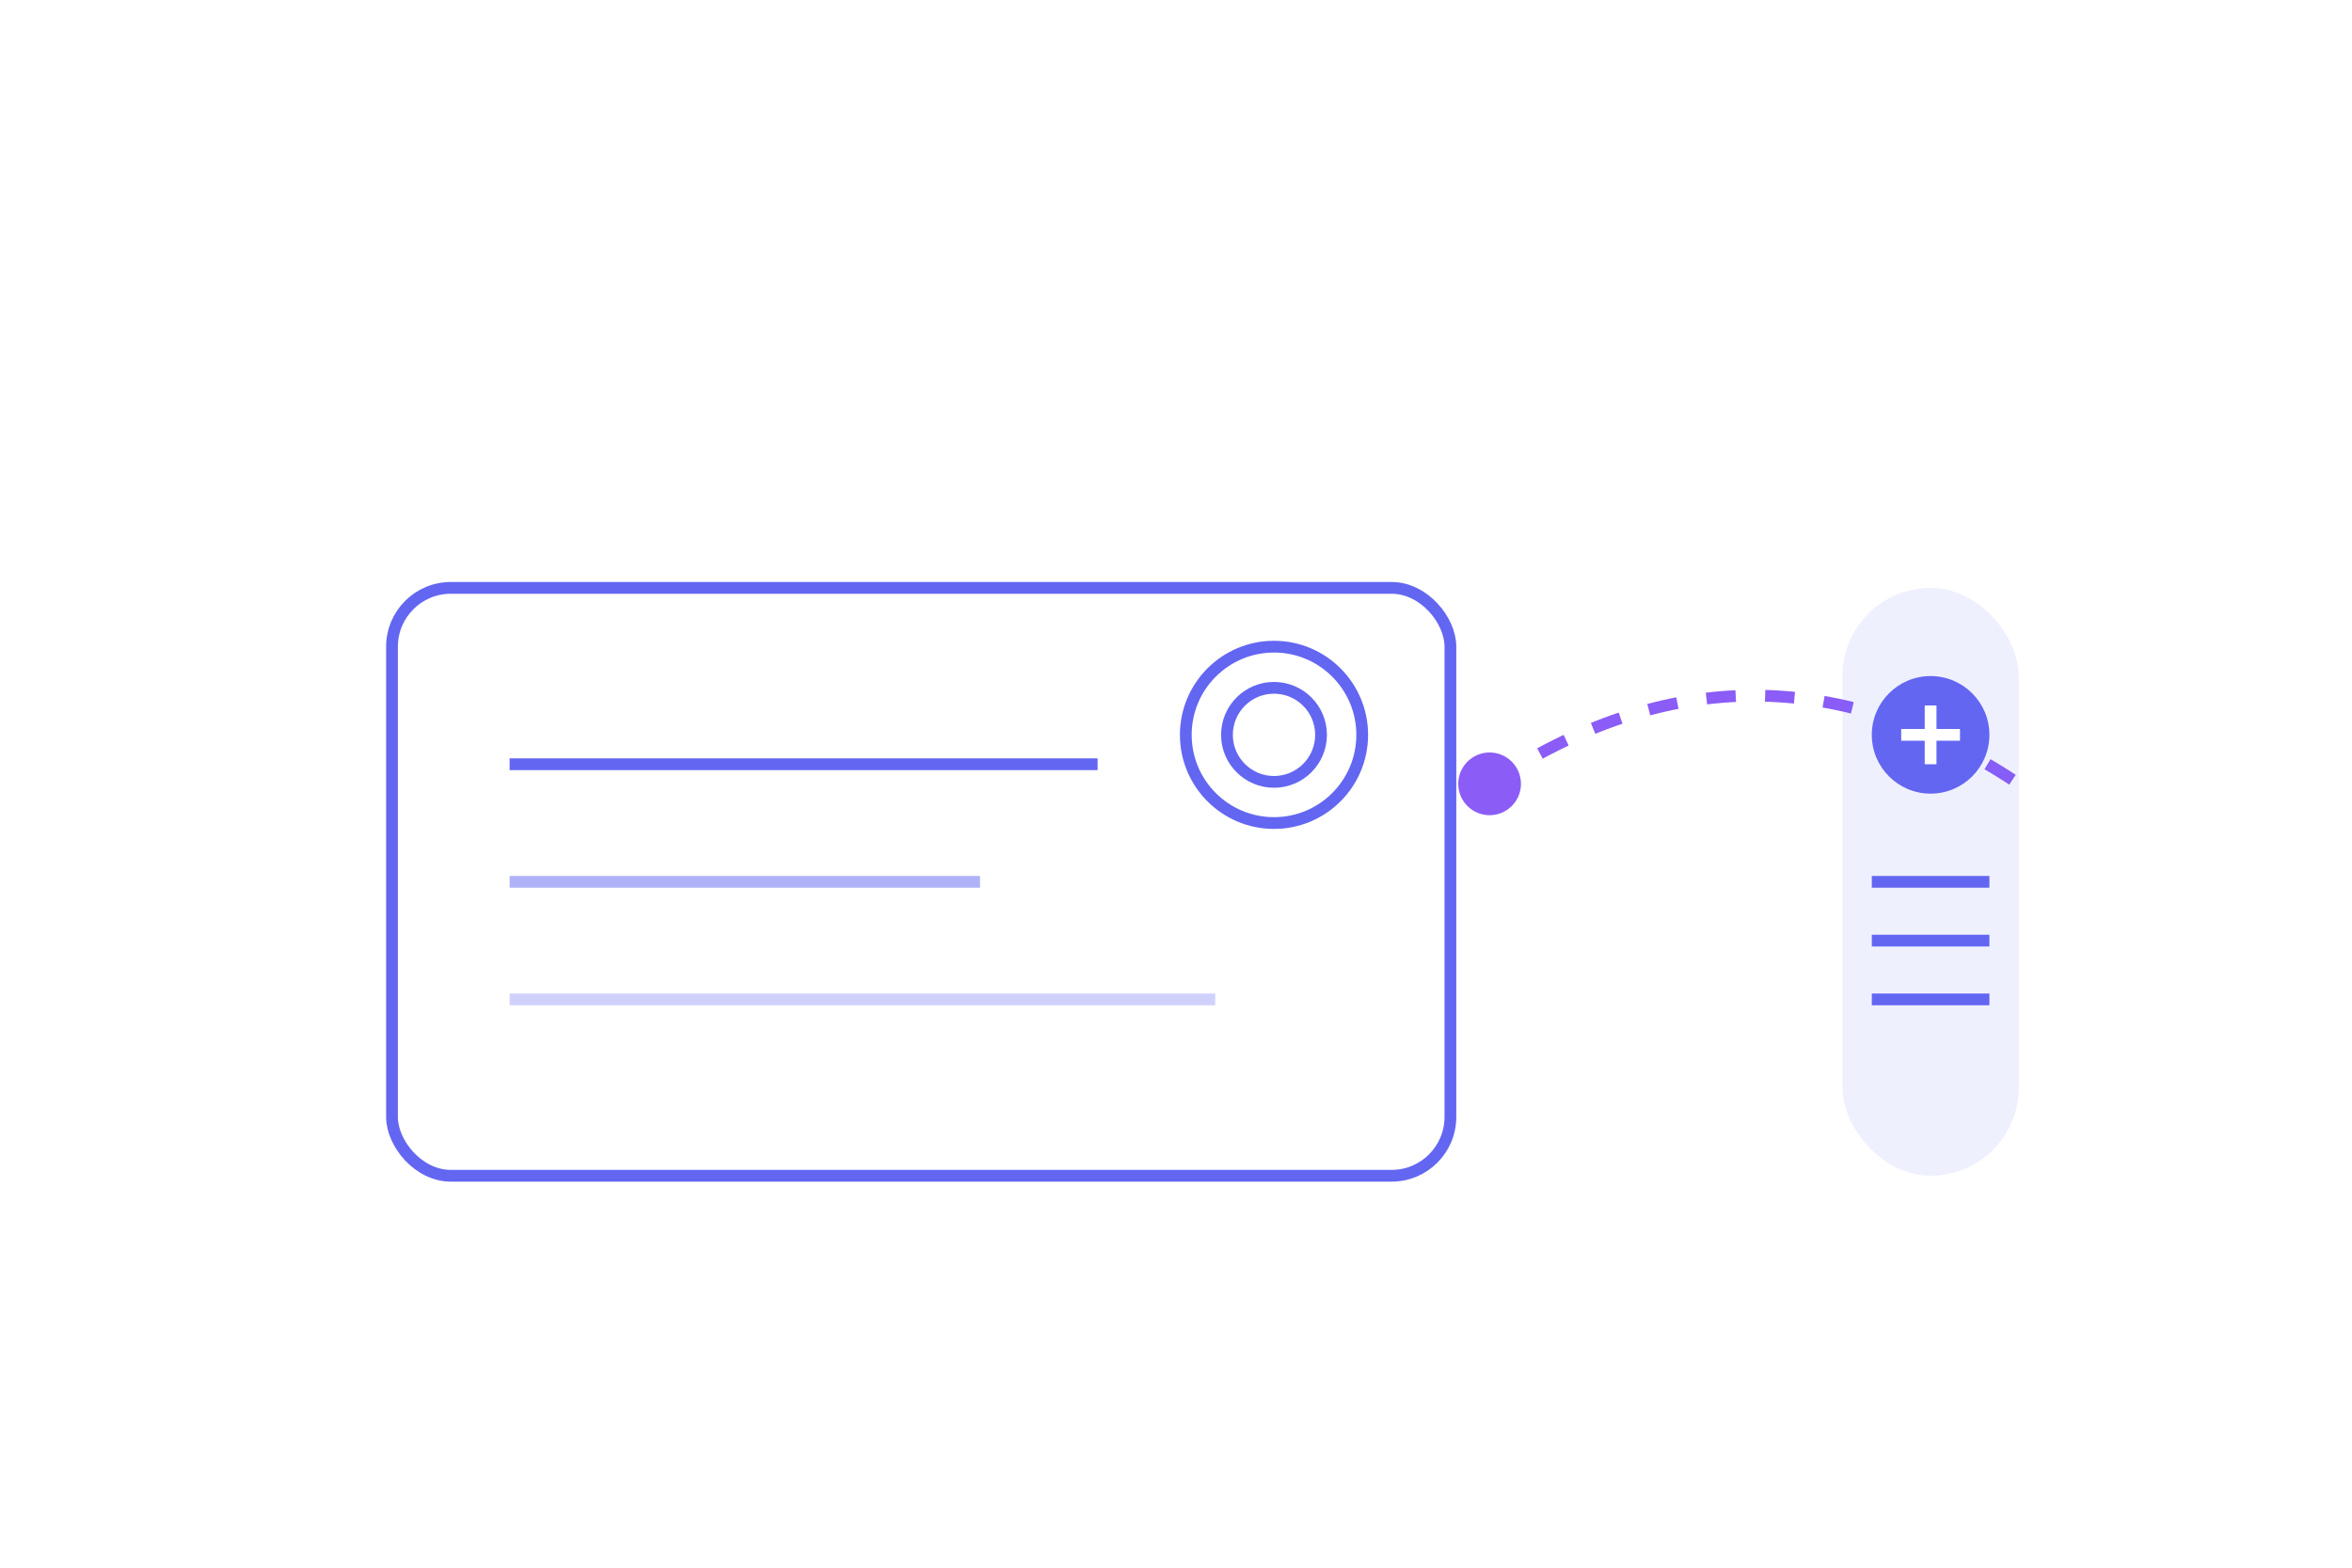 <?xml version="1.0" encoding="UTF-8"?>
<svg width="600" height="400" viewBox="0 0 600 400" xmlns="http://www.w3.org/2000/svg">
    <!-- Background gradient -->
    <defs>
        <linearGradient id="cardGradient" x1="0%" y1="0%" x2="100%" y2="100%">
            <stop offset="0%" style="stop-color:#6366f1;stop-opacity:0.1"/>
            <stop offset="100%" style="stop-color:#8b5cf6;stop-opacity:0.1"/>
        </linearGradient>
        
        <!-- Glow effect -->
        <filter id="glow">
            <feGaussianBlur stdDeviation="3" result="coloredBlur"/>
            <feMerge>
                <feMergeNode in="coloredBlur"/>
                <feMergeNode in="SourceGraphic"/>
            </feMerge>
        </filter>
    </defs>

    <!-- Business Card -->
    <g transform="translate(100, 150) scale(1.5)">
        <rect x="0" y="0" width="180" height="100" rx="10" 
              fill="white" stroke="#6366f1" stroke-width="2"/>
        
        <!-- NFC Symbol -->
        <circle cx="150" cy="25" r="15" fill="none" 
                stroke="#6366f1" stroke-width="2"/>
        <circle cx="150" cy="25" r="8" fill="none" 
                stroke="#6366f1" stroke-width="2"/>
        
        <!-- Card Content Lines -->
        <line x1="20" y1="30" x2="120" y2="30" 
              stroke="#6366f1" stroke-width="2"/>
        <line x1="20" y1="50" x2="100" y2="50" 
              stroke="#6366f1" stroke-opacity="0.5" stroke-width="2"/>
        <line x1="20" y1="70" x2="140" y2="70" 
              stroke="#6366f1" stroke-opacity="0.3" stroke-width="2"/>
    </g>

    <!-- Connection Lines Animation -->
    <g transform="translate(380, 200) scale(1.5)" filter="url(#glow)">
        <path d="M0,0 C30,-20 60,-20 90,0" 
              fill="none" stroke="#8b5cf6" stroke-width="2" stroke-dasharray="5,5">
            <animate attributeName="stroke-dashoffset" 
                     from="10" to="0" dur="1s" repeatCount="indefinite"/>
        </path>
    </g>

    <!-- AI Chat Interface -->
    <g transform="translate(470, 150) scale(1.5)">
        <!-- Chat Bubble Background -->
        <rect x="0" y="0" width="30" height="100" rx="15" 
              fill="#6366f1" fill-opacity="0.1"/>
        
        <!-- AI Icon -->
        <circle cx="15" cy="25" r="10" fill="#6366f1"/>
        <path d="M10,25 L20,25 M15,20 L15,30" 
              stroke="white" stroke-width="2"/>
        
        <!-- Chat Lines -->
        <line x1="5" y1="50" x2="25" y2="50" 
              stroke="#6366f1" stroke-width="2"/>
        <line x1="5" y1="60" x2="25" y2="60" 
              stroke="#6366f1" stroke-width="2"/>
        <line x1="5" y1="70" x2="25" y2="70" 
              stroke="#6366f1" stroke-width="2"/>
    </g>

    <!-- Pulse Animation -->
    <circle cx="380" cy="200" r="8" fill="#8b5cf6">
        <animate attributeName="r" 
                 values="8;15;8" dur="2s" repeatCount="indefinite"/>
        <animate attributeName="fill-opacity" 
                 values="1;0;1" dur="2s" repeatCount="indefinite"/>
    </circle>
</svg>
